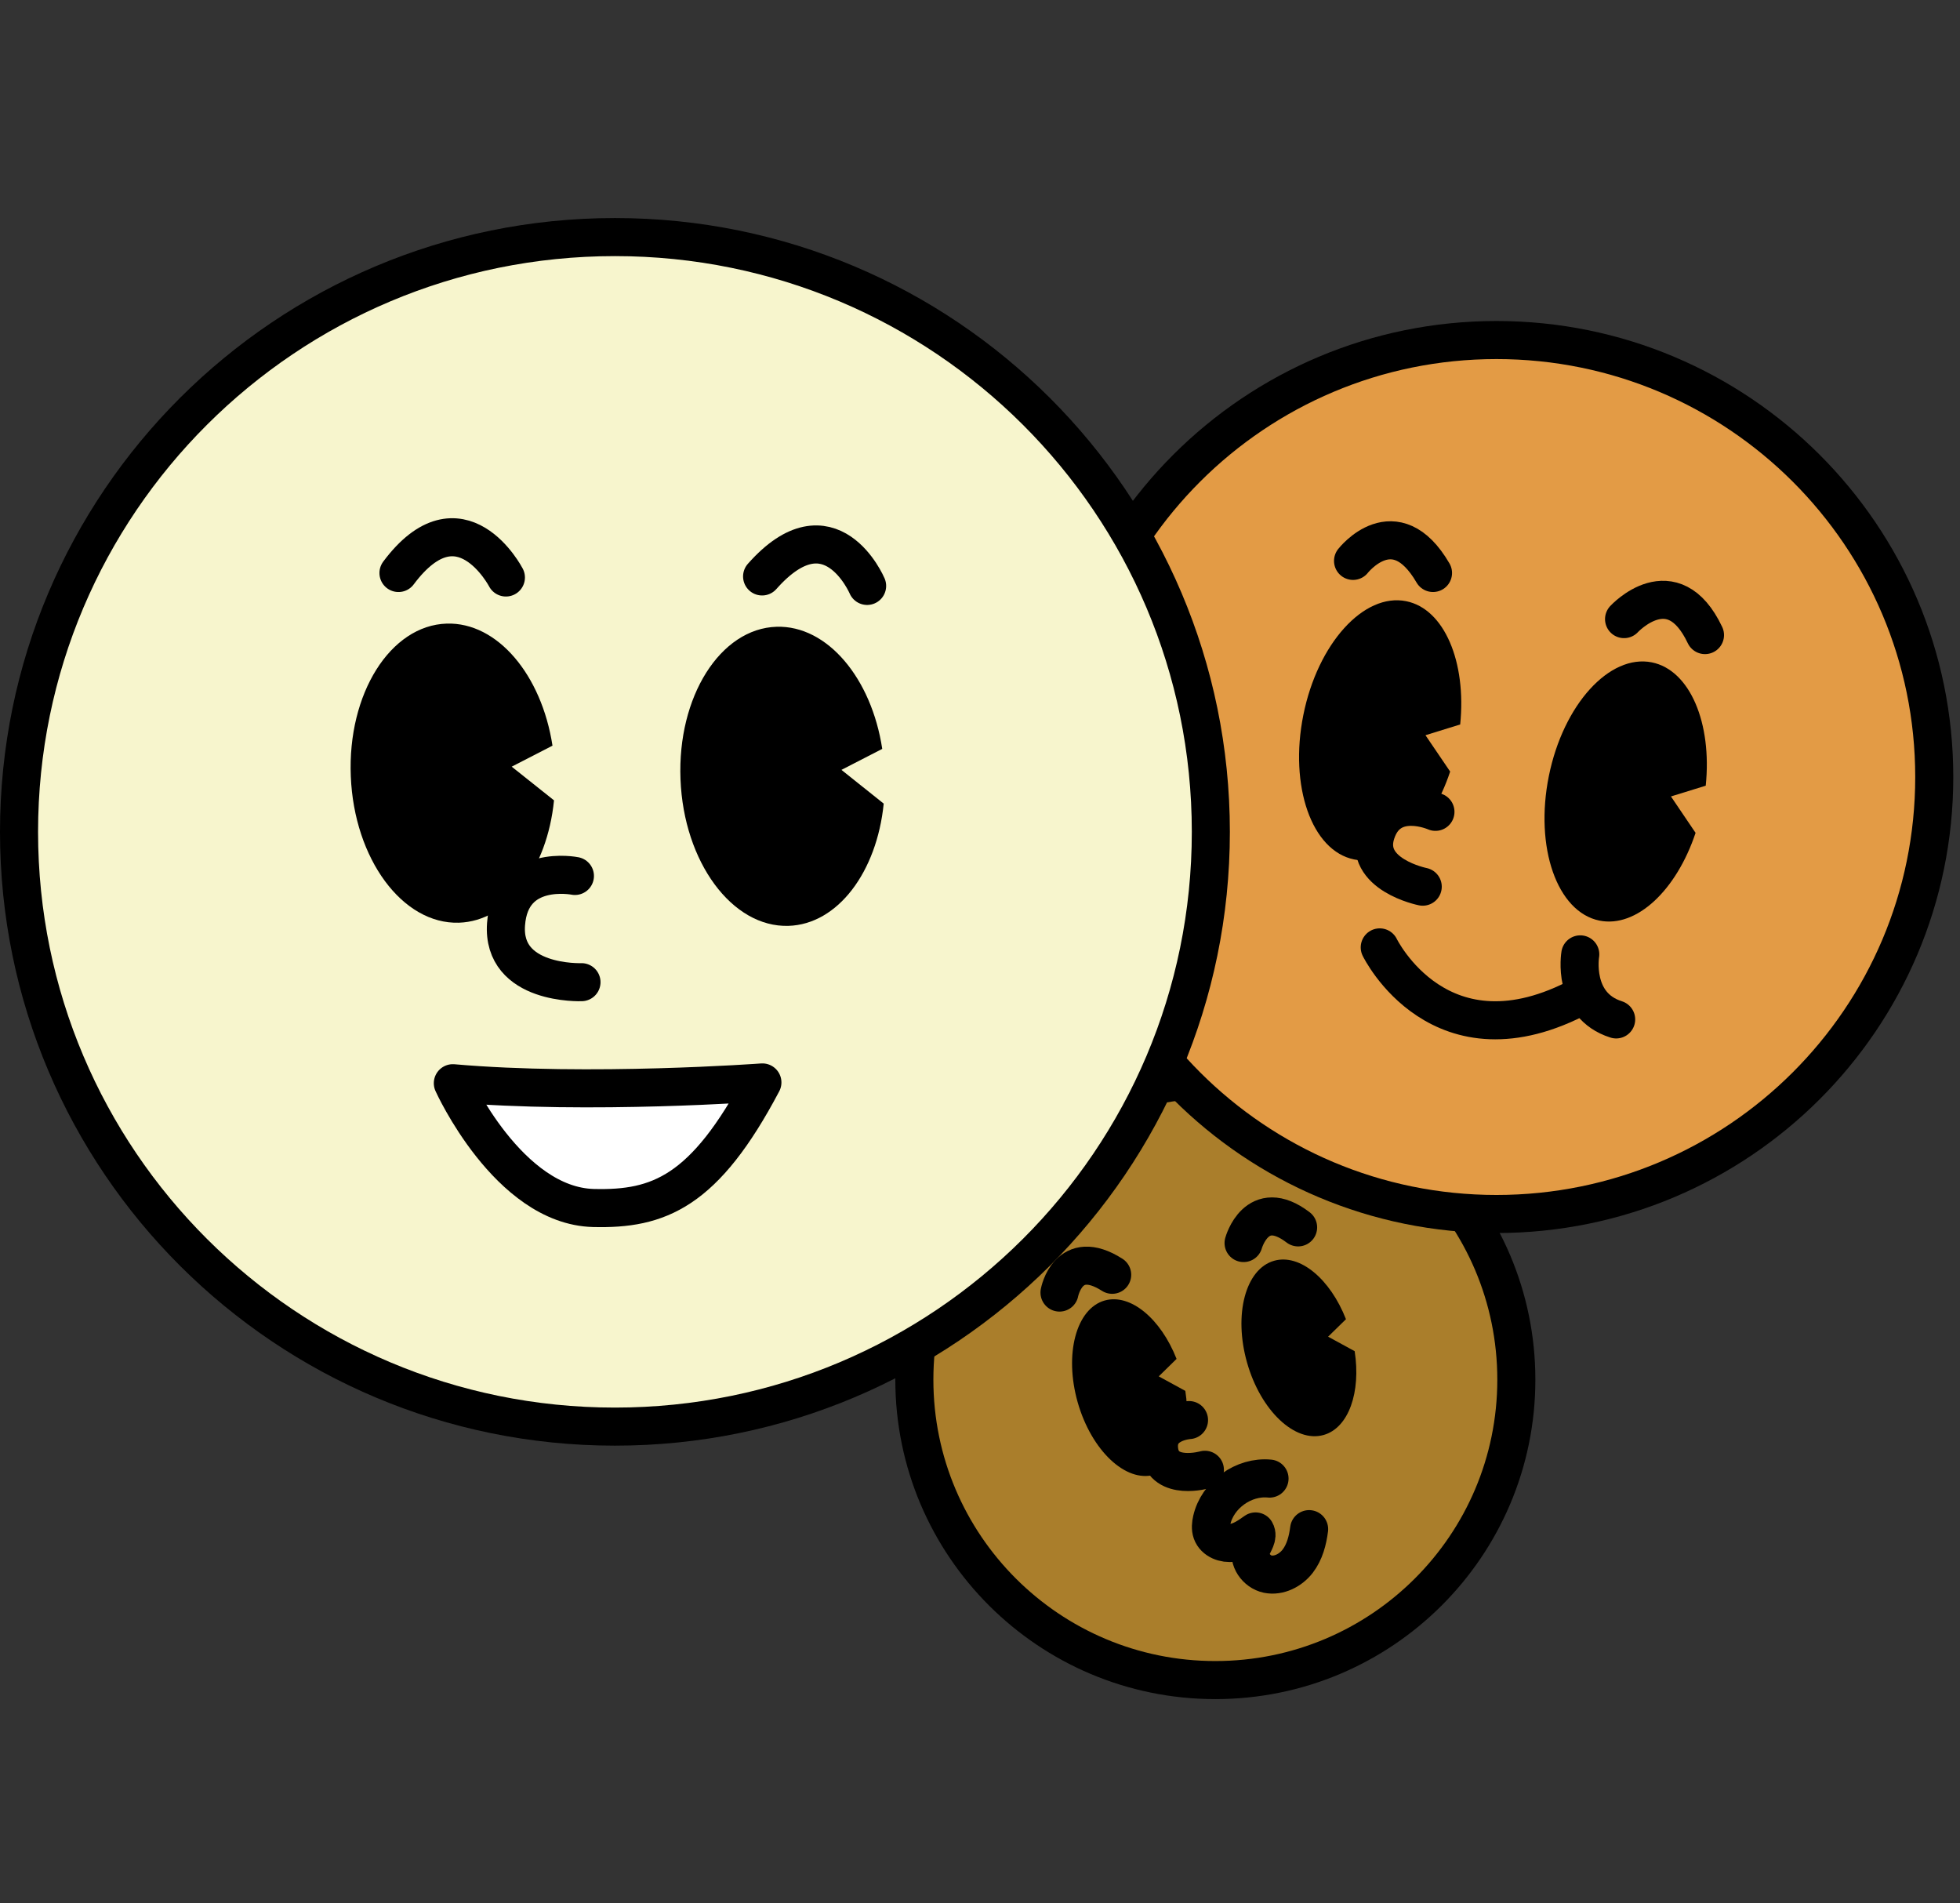 <svg width="103" viewBox="0 0 103 100" fill="none" class="w-full"><rect x="0" y="0" width="103" height="100" fill="#333333" stroke="none"/><path d="M63.868 88.279C72.604 88.279 79.685 81.212 79.685 72.494C79.685 63.775 72.604 56.708 63.868 56.708C55.132 56.708 48.05 63.775 48.05 72.494C48.05 81.212 55.132 88.279 63.868 88.279Z" fill="#AA7E2B" stroke="black" stroke-width="2" stroke-miterlimit="10" stroke-linecap="round" stroke-linejoin="round"></path><path d="M55.678 67.917C55.678 67.917 56.132 65.506 58.446 66.983" stroke="black" stroke-width="2" stroke-miterlimit="10" stroke-linecap="round" stroke-linejoin="round"></path><path d="M65.351 65.315C65.351 65.315 66.034 62.824 68.217 64.492" stroke="black" stroke-width="2" stroke-miterlimit="10" stroke-linecap="round" stroke-linejoin="round"></path><path d="M66.958 66.246C68.31 65.863 69.904 67.203 70.732 69.317L69.793 70.235L71.189 70.997C71.525 73.153 70.873 75.031 69.556 75.401C68.051 75.826 66.249 74.123 65.533 71.594C64.817 69.065 65.453 66.67 66.958 66.246Z" fill="black"></path><path d="M58.052 68.335C59.404 67.952 60.999 69.288 61.83 71.403L60.893 72.321L62.29 73.083C62.628 75.239 61.98 77.117 60.663 77.49C59.158 77.918 57.356 76.215 56.634 73.686C55.915 71.157 56.551 68.762 58.052 68.335Z" fill="black"></path><path d="M62.484 74.617C62.484 74.617 60.669 74.719 60.928 76.279C61.187 77.838 63.318 77.229 63.318 77.229" fill="#AA7E2B"></path><path d="M62.484 74.617C62.484 74.617 60.669 74.719 60.928 76.279C61.187 77.838 63.318 77.229 63.318 77.229" stroke="black" stroke-width="2" stroke-miterlimit="10" stroke-linecap="round" stroke-linejoin="round"></path><path d="M66.715 77.692C65.36 77.558 63.98 78.546 63.68 79.873C63.632 80.084 63.609 80.31 63.68 80.514C63.83 80.935 64.347 81.133 64.788 81.063C65.233 80.996 65.616 80.728 65.98 80.469C66.14 80.744 65.875 81.059 65.766 81.359C65.558 81.927 66.025 82.587 66.616 82.711C67.207 82.832 67.827 82.51 68.195 82.032C68.562 81.554 68.719 80.945 68.796 80.348" stroke="black" stroke-width="2" stroke-miterlimit="10" stroke-linecap="round" stroke-linejoin="round"></path><path d="M78.64 63.789C91.346 63.789 101.647 53.509 101.647 40.828C101.647 28.147 91.346 17.867 78.64 17.867C65.933 17.867 55.632 28.147 55.632 40.828C55.632 53.509 65.933 63.789 78.64 63.789Z" fill="#E39B45" stroke="black" stroke-width="2" stroke-miterlimit="10" stroke-linecap="round" stroke-linejoin="round"></path><path d="M71.104 29.472C71.104 29.472 73.299 26.657 75.306 30.107" stroke="black" stroke-width="2" stroke-miterlimit="10" stroke-linecap="round" stroke-linejoin="round"></path><path d="M85.346 32.531C85.346 32.531 87.893 29.766 89.599 33.37" stroke="black" stroke-width="2" stroke-miterlimit="10" stroke-linecap="round" stroke-linejoin="round"></path><path d="M86.807 34.804C88.81 35.209 89.977 38 89.638 41.284L87.81 41.849L89.104 43.762C88.101 46.773 86.005 48.766 84.055 48.373C81.825 47.924 80.636 44.521 81.394 40.774C82.151 37.027 84.579 34.355 86.807 34.804Z" fill="black"></path><path d="M73.897 31.59C75.9 31.992 77.07 34.782 76.734 38.067L74.91 38.632L76.207 40.542C75.207 43.556 73.114 45.552 71.165 45.16C68.934 44.713 67.739 41.31 68.493 37.563C69.247 33.816 71.666 31.141 73.897 31.59Z" fill="black"></path><path d="M75.434 42.658C75.434 42.658 73.018 41.584 72.312 43.771C71.605 45.959 74.766 46.59 74.766 46.59" fill="#E39B45"></path><path d="M75.434 42.658C75.434 42.658 73.018 41.584 72.312 43.771C71.605 45.959 74.766 46.59 74.766 46.59" stroke="black" stroke-width="2" stroke-miterlimit="10" stroke-linecap="round" stroke-linejoin="round"></path><path d="M72.507 49.78C72.507 49.78 75.68 56.311 83.113 52.319" stroke="black" stroke-width="2" stroke-miterlimit="10" stroke-linecap="round" stroke-linejoin="round"></path><path d="M83.045 50.147C83.045 50.147 82.588 52.825 84.931 53.565" stroke="black" stroke-width="2" stroke-miterlimit="10" stroke-linecap="round" stroke-linejoin="round"></path><path d="M32.316 74.961C49.611 74.961 63.631 60.969 63.631 43.709C63.631 26.449 49.611 12.457 32.316 12.457C15.02 12.457 1 26.449 1 43.709C1 60.969 15.02 74.961 32.316 74.961Z" fill="#F7F5CD" stroke="black" stroke-width="2" stroke-miterlimit="10" stroke-linecap="round" stroke-linejoin="round"></path><path d="M45.568 30.787C45.568 30.787 43.634 26.236 40.049 30.289" stroke="black" stroke-width="2" stroke-miterlimit="10" stroke-linecap="round" stroke-linejoin="round"></path><path d="M26.586 30.344C26.586 30.344 24.196 25.748 20.94 30.108" stroke="black" stroke-width="2" stroke-miterlimit="10" stroke-linecap="round" stroke-linejoin="round"></path><path d="M40.812 32.933C43.477 32.854 45.797 35.634 46.363 39.35L44.219 40.453L46.44 42.226C46.079 45.817 44.024 48.572 41.432 48.649C38.47 48.738 35.93 45.291 35.761 40.95C35.588 36.61 37.85 33.023 40.812 32.933Z" fill="black"></path><path d="M23.474 32.767C26.139 32.684 28.462 35.462 29.034 39.181L26.89 40.284L29.114 42.054C28.756 45.645 26.704 48.403 24.116 48.483C21.154 48.575 18.61 45.131 18.435 40.791C18.256 36.451 20.512 32.86 23.474 32.767Z" fill="black"></path><path d="M40.065 56.876C40.065 56.876 30.968 57.546 23.797 56.917C23.797 56.917 26.708 63.359 31.188 63.474C34.617 63.56 37.029 62.626 40.065 56.876Z" fill="white" stroke="black" stroke-width="2" stroke-miterlimit="10" stroke-linecap="round" stroke-linejoin="round"></path><path d="M30.213 46.027C30.213 46.027 26.826 45.345 26.593 48.559C26.359 51.774 30.558 51.608 30.558 51.608" fill="#F7F5CD"></path><path d="M30.213 46.027C30.213 46.027 26.826 45.345 26.593 48.559C26.359 51.774 30.558 51.608 30.558 51.608" stroke="black" stroke-width="2" stroke-miterlimit="10" stroke-linecap="round" stroke-linejoin="round"></path></svg>